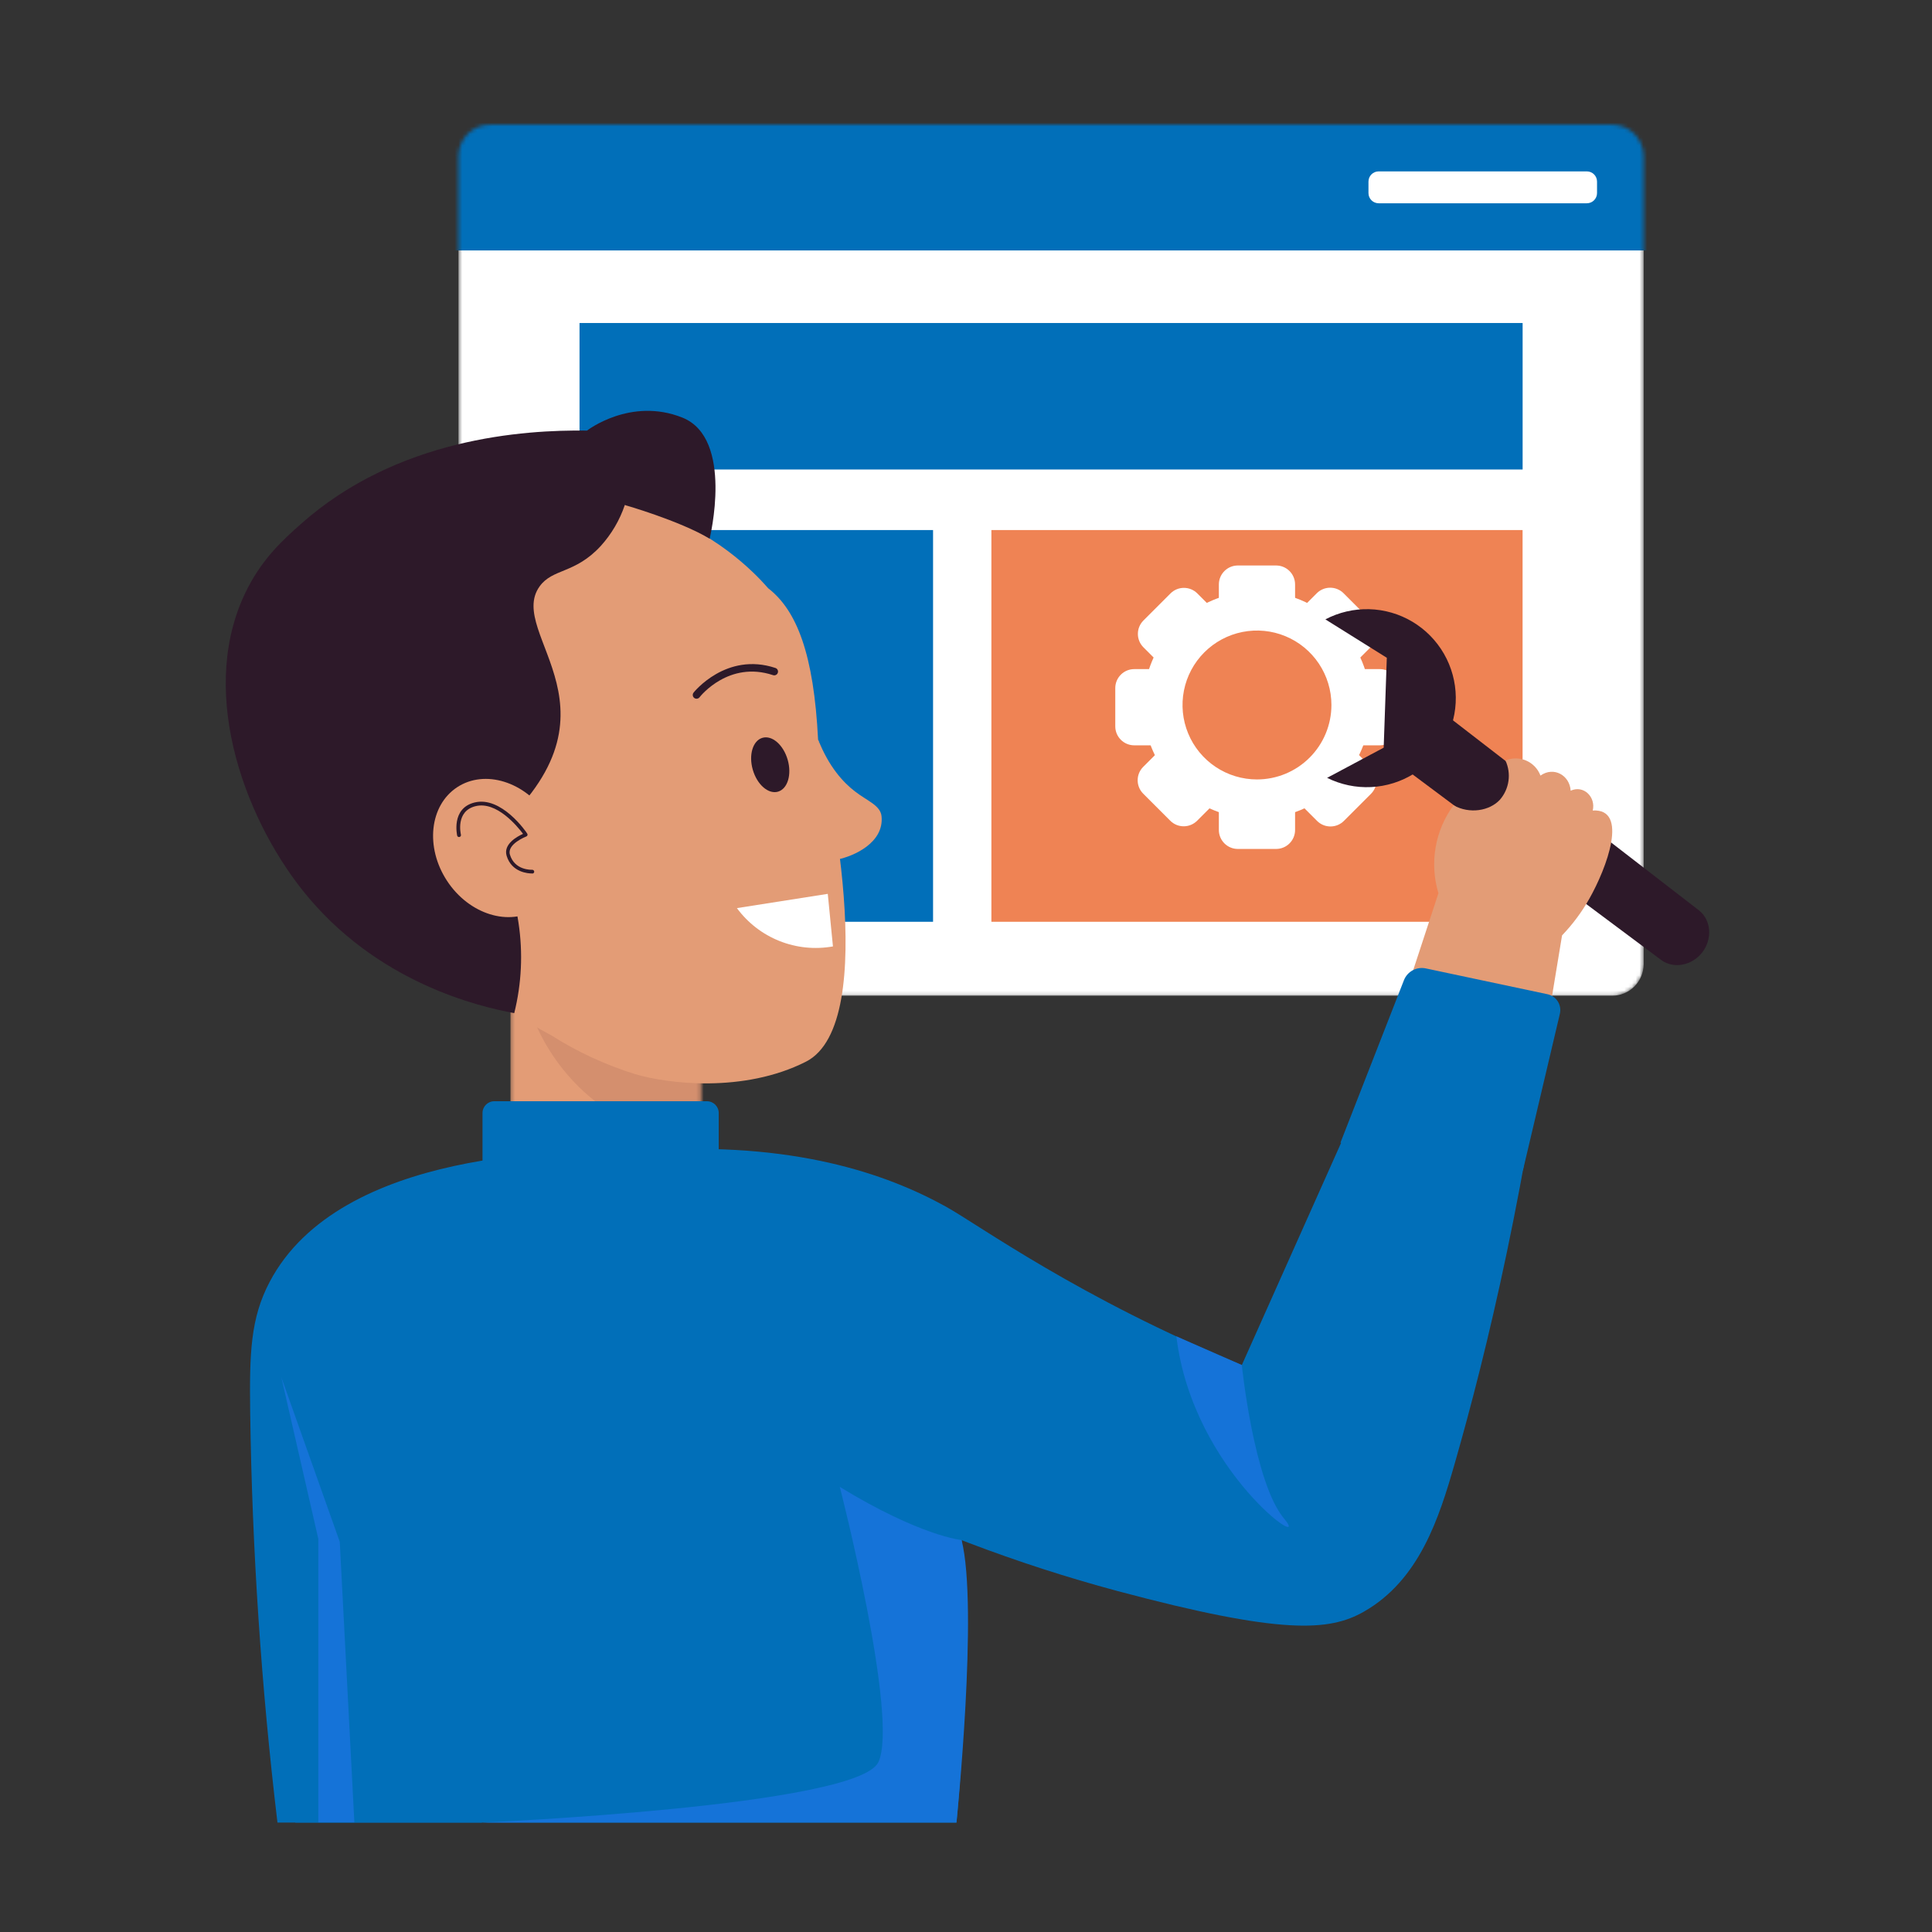 <svg width="512" height="512" viewBox="0 0 512 512" fill="none" xmlns="http://www.w3.org/2000/svg">
<rect x="0" y="0" width="512" height="512" fill="#333333" stroke="none"/>
<mask id="mask0_25_2" style="mask-type:luminance" maskUnits="userSpaceOnUse" x="121" y="33" width="315" height="231">
<path d="M427.22 33.03H129.86C125.243 33.03 121.5 36.773 121.5 41.39V255.52C121.5 260.137 125.243 263.88 129.86 263.88H427.22C431.837 263.88 435.58 260.137 435.58 255.52V41.39C435.58 36.773 431.837 33.03 427.22 33.03Z" fill="white"/>
</mask>
<g mask="url(#mask0_25_2)">
<path d="M427.22 33.03H129.86C125.243 33.03 121.5 36.773 121.5 41.39V255.52C121.5 260.137 125.243 263.88 129.86 263.88H427.22C431.837 263.88 435.58 260.137 435.58 255.52V41.39C435.58 36.773 431.837 33.03 427.22 33.03Z" fill="white"/>
<path d="M105.21 17.29H442.29V66.37H105.21V17.29Z" fill="#016FB9"/>
</g>
<path d="M420.53 45.42H365.36C363.869 45.42 362.66 46.629 362.66 48.12V51.17C362.66 52.661 363.869 53.87 365.36 53.87H420.53C422.021 53.87 423.23 52.661 423.23 51.17V48.12C423.23 46.629 422.021 45.42 420.53 45.42Z" fill="white"/>
<path d="M153.58 85.6H403.51V124.42H153.58V85.6ZM153.58 140.47H247.27V244.28H153.58V140.47Z" fill="#016FB9"/>
<path d="M262.73 140.47H403.5V244.28H262.73V140.47Z" fill="#EF8354"/>
<path d="M333.11 156.69C327.149 156.69 321.322 158.458 316.365 161.77C311.409 165.081 307.545 169.789 305.264 175.296C302.983 180.803 302.386 186.863 303.549 192.71C304.712 198.557 307.583 203.927 311.798 208.142C316.013 212.357 321.383 215.228 327.23 216.391C333.077 217.554 339.137 216.957 344.644 214.676C350.151 212.395 354.859 208.531 358.17 203.575C361.482 198.618 363.25 192.791 363.25 186.83C363.25 178.836 360.075 171.17 354.422 165.518C348.77 159.865 341.104 156.69 333.11 156.69ZM333.11 206.56C329.208 206.56 325.393 205.403 322.149 203.235C318.904 201.067 316.375 197.986 314.882 194.38C313.389 190.775 312.998 186.808 313.759 182.981C314.52 179.154 316.399 175.638 319.159 172.879C321.918 170.119 325.434 168.24 329.261 167.479C333.088 166.718 337.055 167.109 340.66 168.602C344.266 170.095 347.347 172.624 349.515 175.869C351.683 179.113 352.84 182.928 352.84 186.83C352.84 192.063 350.761 197.081 347.061 200.781C343.361 204.481 338.343 206.56 333.11 206.56Z" fill="white"/>
<path d="M338.18 149.86H328.04C325.262 149.86 323.01 152.112 323.01 154.89V160.85C323.01 163.628 325.262 165.88 328.04 165.88H338.18C340.958 165.88 343.21 163.628 343.21 160.85V154.89C343.21 152.112 340.958 149.86 338.18 149.86Z" fill="white"/>
<path d="M338.18 208.96H328.04C325.262 208.96 323.01 211.212 323.01 213.99V219.95C323.01 222.728 325.262 224.98 328.04 224.98H338.18C340.958 224.98 343.21 222.728 343.21 219.95V213.99C343.21 211.212 340.958 208.96 338.18 208.96Z" fill="white"/>
<path d="M370.67 192.49V182.35C370.67 179.572 368.418 177.32 365.64 177.32H359.68C356.902 177.32 354.65 179.572 354.65 182.35V192.49C354.65 195.268 356.902 197.52 359.68 197.52H365.64C368.418 197.52 370.67 195.268 370.67 192.49Z" fill="white"/>
<path d="M311.58 192.49V182.35C311.58 179.572 309.328 177.32 306.55 177.32H300.59C297.812 177.32 295.56 179.572 295.56 182.35V192.49C295.56 195.268 297.812 197.52 300.59 197.52H306.55C309.328 197.52 311.58 195.268 311.58 192.49Z" fill="white"/>
<path d="M356.148 217.548L363.318 210.378C365.283 208.414 365.283 205.229 363.318 203.265L359.104 199.05C357.14 197.086 353.955 197.086 351.991 199.05L344.821 206.22C342.856 208.185 342.856 211.37 344.821 213.334L349.035 217.548C350.999 219.513 354.184 219.513 356.148 217.548Z" fill="white"/>
<path d="M314.352 175.763L321.522 168.593C323.487 166.628 323.487 163.444 321.522 161.479L317.308 157.265C315.344 155.301 312.159 155.301 310.194 157.265L303.024 164.435C301.06 166.399 301.06 169.584 303.024 171.549L307.239 175.763C309.203 177.727 312.388 177.727 314.352 175.763Z" fill="white"/>
<path d="M363.238 164.393L356.068 157.223C354.103 155.258 350.918 155.258 348.954 157.223L344.74 161.437C342.775 163.401 342.775 166.586 344.74 168.55L351.91 175.72C353.874 177.685 357.059 177.685 359.023 175.72L363.238 171.506C365.202 169.542 365.202 166.357 363.238 164.393Z" fill="white"/>
<path d="M321.464 206.176L314.294 199.006C312.329 197.041 309.144 197.041 307.18 199.006L302.966 203.22C301.001 205.185 301.001 208.369 302.966 210.334L310.136 217.504C312.1 219.468 315.285 219.468 317.249 217.504L321.464 213.289C323.428 211.325 323.428 208.14 321.464 206.176Z" fill="white"/>
<path d="M450.17 241.2L382.6 189C380.695 187.78 378.4 187.323 376.172 187.719C373.945 188.116 371.949 189.336 370.58 191.138C369.212 192.94 368.573 195.191 368.79 197.443C369.007 199.694 370.063 201.782 371.75 203.29L440.18 254.37C443.5 256.85 448.39 255.92 451.13 252.37C453.87 248.82 453.5 243.77 450.17 241.2Z" fill="#2D1929"/>
<path d="M351.69 206.14L366.69 198.14L367.52 174.32L351.24 164.14C354.816 162.261 358.814 161.332 362.852 161.441C366.89 161.55 370.833 162.695 374.302 164.765C377.77 166.835 380.65 169.761 382.663 173.263C384.677 176.764 385.758 180.725 385.802 184.764C385.846 188.803 384.853 192.786 382.916 196.331C380.979 199.876 378.165 202.865 374.742 205.01C371.32 207.156 367.403 208.386 363.369 208.584C359.334 208.782 355.316 207.94 351.7 206.14H351.69Z" fill="#2D1929"/>
<mask id="mask1_25_2" style="mask-type:luminance" maskUnits="userSpaceOnUse" x="135" y="246" width="51" height="92">
<path d="M135.27 246.21H185.8V337.48H135.27V246.21Z" fill="white"/>
</mask>
<g mask="url(#mask1_25_2)">
<path d="M135.27 246.21H185.8V337.48H135.27V246.21Z" fill="#E39C76"/>
<path d="M139.25 263.84C145.85 287.48 166.1 302.31 189.46 303.76C190.72 294.053 191.977 284.347 193.23 274.64L139.25 263.84Z" fill="#D48F6E"/>
</g>
<path d="M203.56 155.88C203.44 155.8 193.56 143.6 177.83 137.59C156.83 127.85 126.34 133.59 108.89 153.1C88.79 175.59 95.2 206.1 96.79 213.62C104.22 248.94 133.57 267.77 146.05 274.35C152.971 278.744 160.442 282.204 168.27 284.64C176.99 287.24 197.1 289.69 213.56 281.37C233.87 271.1 218.91 203 216.8 196C215.67 173.36 211.16 161.75 203.56 155.88Z" fill="#E39C76"/>
<path d="M226.55 209.72C223.47 207.34 219.68 203.28 216.8 195.95L222 227.76C226.26 226.9 234.31 223.33 233.62 216.34C233.34 213.43 229.9 212.31 226.55 209.72Z" fill="#E39C76"/>
<path d="M206.18 209.8C203.63 210.54 200.64 207.94 199.5 204C198.36 200.06 199.5 196.27 202.06 195.53C204.62 194.79 207.6 197.39 208.74 201.33C209.88 205.27 208.73 209.06 206.18 209.8ZM184.59 185.17C184.402 185.171 184.217 185.119 184.057 185.019C183.897 184.92 183.768 184.778 183.686 184.608C183.603 184.439 183.57 184.25 183.59 184.063C183.611 183.875 183.683 183.698 183.8 183.55C183.88 183.44 192.46 172.69 205.5 177.02C205.625 177.062 205.74 177.128 205.84 177.214C205.939 177.301 206.02 177.406 206.079 177.524C206.137 177.642 206.172 177.77 206.181 177.902C206.19 178.033 206.172 178.165 206.13 178.29C206.088 178.415 206.022 178.53 205.936 178.63C205.849 178.729 205.744 178.81 205.626 178.869C205.508 178.927 205.38 178.962 205.248 178.971C205.117 178.98 204.985 178.962 204.86 178.92C193.19 175.04 185.69 184.39 185.38 184.79C185.286 184.909 185.166 185.005 185.029 185.071C184.892 185.137 184.742 185.171 184.59 185.17Z" fill="#2D1929"/>
<path d="M78.25 483C78.25 483 92.57 350.24 109.83 324.3C127.09 298.36 207.07 295.11 236 335.66C264.93 376.21 253.47 483 253.47 483H78.25Z" fill="#016FB9"/>
<path d="M171.05 304.93C210.15 302.34 235.05 311.11 250.67 319.77C259.38 324.6 286.05 344.07 329.09 361.77L377.42 253.59L412.33 253.07C404.89 313.27 394.02 358.22 385.5 387.91C381.39 402.21 376.18 418.72 361.42 427.12C352.32 432.3 339.8 433.31 296.07 421.62C269.483 414.476 243.686 404.667 219.07 392.34L171.05 304.93ZM166.69 305.18C151.29 304.74 90.08 304.34 71.46 339.72C66.38 349.38 66.1 358.51 66.3 374.29C66.808 410.628 69.221 446.915 73.53 483H127.7L166.69 305.18Z" fill="#016FB9"/>
<path d="M187.35 291.84H130.99C129.267 291.84 127.87 293.237 127.87 294.96V311.15C127.87 312.873 129.267 314.27 130.99 314.27H187.35C189.073 314.27 190.47 312.873 190.47 311.15V294.96C190.47 293.237 189.073 291.84 187.35 291.84Z" fill="#016FB9"/>
<path d="M129.25 222C168.8 188.81 133.78 168.19 143.01 155.39C146.45 150.61 152.34 152.12 159.17 144.73C162.034 141.58 164.216 137.873 165.58 133.84C165.58 133.84 179.97 137.94 188.06 142.75C188.06 142.75 194.6 116.18 180.84 110.67C167.08 105.16 155.56 114.11 155.56 114.11C138.72 113.87 105.3 116.11 79.72 138.88C75.07 143.01 69.91 147.69 65.79 155.56C52 181.87 64.35 216.06 80.23 236C99.65 260.4 126.85 266.75 136.28 268.49C138.232 260.66 138.616 252.521 137.409 244.543C136.203 236.564 133.43 228.903 129.25 222Z" fill="#2D1929"/>
<path d="M142.32 240.84C135 245.65 124.32 242.34 118.48 233.45C112.64 224.56 113.82 213.45 121.14 208.63C128.46 203.81 139.14 207.12 144.99 216.01C150.84 224.9 149.64 236 142.32 240.84Z" fill="#E39C76"/>
<path d="M141 231.48C140 231.48 135.6 231.23 134.26 226.79C133.33 223.69 137.09 221.66 138.61 220.98C137.16 219.04 131.61 212.23 125.99 213.65C120.71 214.98 122.09 220.94 122.15 221.2C122.18 221.333 122.157 221.472 122.085 221.587C122.013 221.703 121.898 221.785 121.765 221.815C121.632 221.846 121.493 221.822 121.378 221.75C121.262 221.678 121.18 221.563 121.15 221.43C121.15 221.36 119.49 214.25 125.72 212.68C132.86 210.87 139.49 220.5 139.72 220.92C139.763 220.983 139.79 221.054 139.801 221.129C139.812 221.205 139.806 221.281 139.783 221.353C139.76 221.426 139.72 221.492 139.668 221.547C139.615 221.601 139.551 221.644 139.48 221.67C139.48 221.67 134.27 223.67 135.14 226.5C136.4 230.69 140.85 230.5 141.04 230.5C141.171 230.497 141.299 230.544 141.397 230.631C141.496 230.718 141.557 230.839 141.57 230.97C141.575 231.036 141.567 231.102 141.547 231.165C141.526 231.228 141.492 231.286 141.448 231.335C141.404 231.385 141.351 231.425 141.291 231.453C141.231 231.482 141.166 231.498 141.1 231.5L141 231.48Z" fill="#2D1929"/>
<path d="M74.56 365L84.36 407.83V482.95H93.91L90.04 408.6L74.56 365ZM254.83 408.13C254.83 408.13 243.99 407.13 222.56 394.05C222.56 394.05 238.28 455.29 232.78 466.99C227.28 478.69 127.7 483 127.7 483H253.47C253.47 483 259.34 426 254.83 408.13ZM329.09 361.74C329.09 361.74 332.27 392.86 340.27 402.41C348.27 411.96 316.07 390.22 311.75 354.14L329.09 361.74Z" fill="#1573D8"/>
<path d="M219.37 236.88L195.29 240.66C198.16 244.561 202.065 247.58 206.564 249.374C211.062 251.168 215.973 251.666 220.74 250.81C220.28 246.157 219.823 241.513 219.37 236.88Z" fill="white"/>
<path d="M370.83 268.32C374.283 257.78 377.74 247.243 381.2 236.71C380.013 232.781 379.756 228.629 380.451 224.583C381.145 220.538 382.771 216.709 385.2 213.4C389.47 215.8 394.77 214.88 397.49 211.94C398.711 210.532 399.499 208.802 399.76 206.957C400.021 205.112 399.743 203.231 398.96 201.54C399.83 201.173 400.765 200.985 401.709 200.989C402.653 200.993 403.586 201.187 404.453 201.561C405.32 201.934 406.102 202.48 406.753 203.163C407.404 203.847 407.91 204.656 408.24 205.54C411.77 203.03 416.01 205.49 416.24 209.54C419.73 207.96 422.95 211.28 422.09 214.79C431.7 214.23 425.84 230 421.14 238.26C419.154 241.755 416.742 244.989 413.96 247.89C412.46 257.01 410.957 266.127 409.45 275.24C396.163 277.527 382.496 275.078 370.83 268.32Z" fill="#E39C76"/>
<path d="M355.23 302.83L372.06 259.76C372.5 258.637 373.325 257.707 374.387 257.136C375.45 256.564 376.68 256.389 377.86 256.64L410.1 263.48C410.66 263.599 411.19 263.829 411.659 264.156C412.128 264.483 412.528 264.901 412.833 265.384C413.139 265.868 413.345 266.408 413.439 266.972C413.532 267.536 413.513 268.114 413.38 268.67L403.58 310.21L355.23 302.83Z" fill="#016FB9"/>
</svg>
